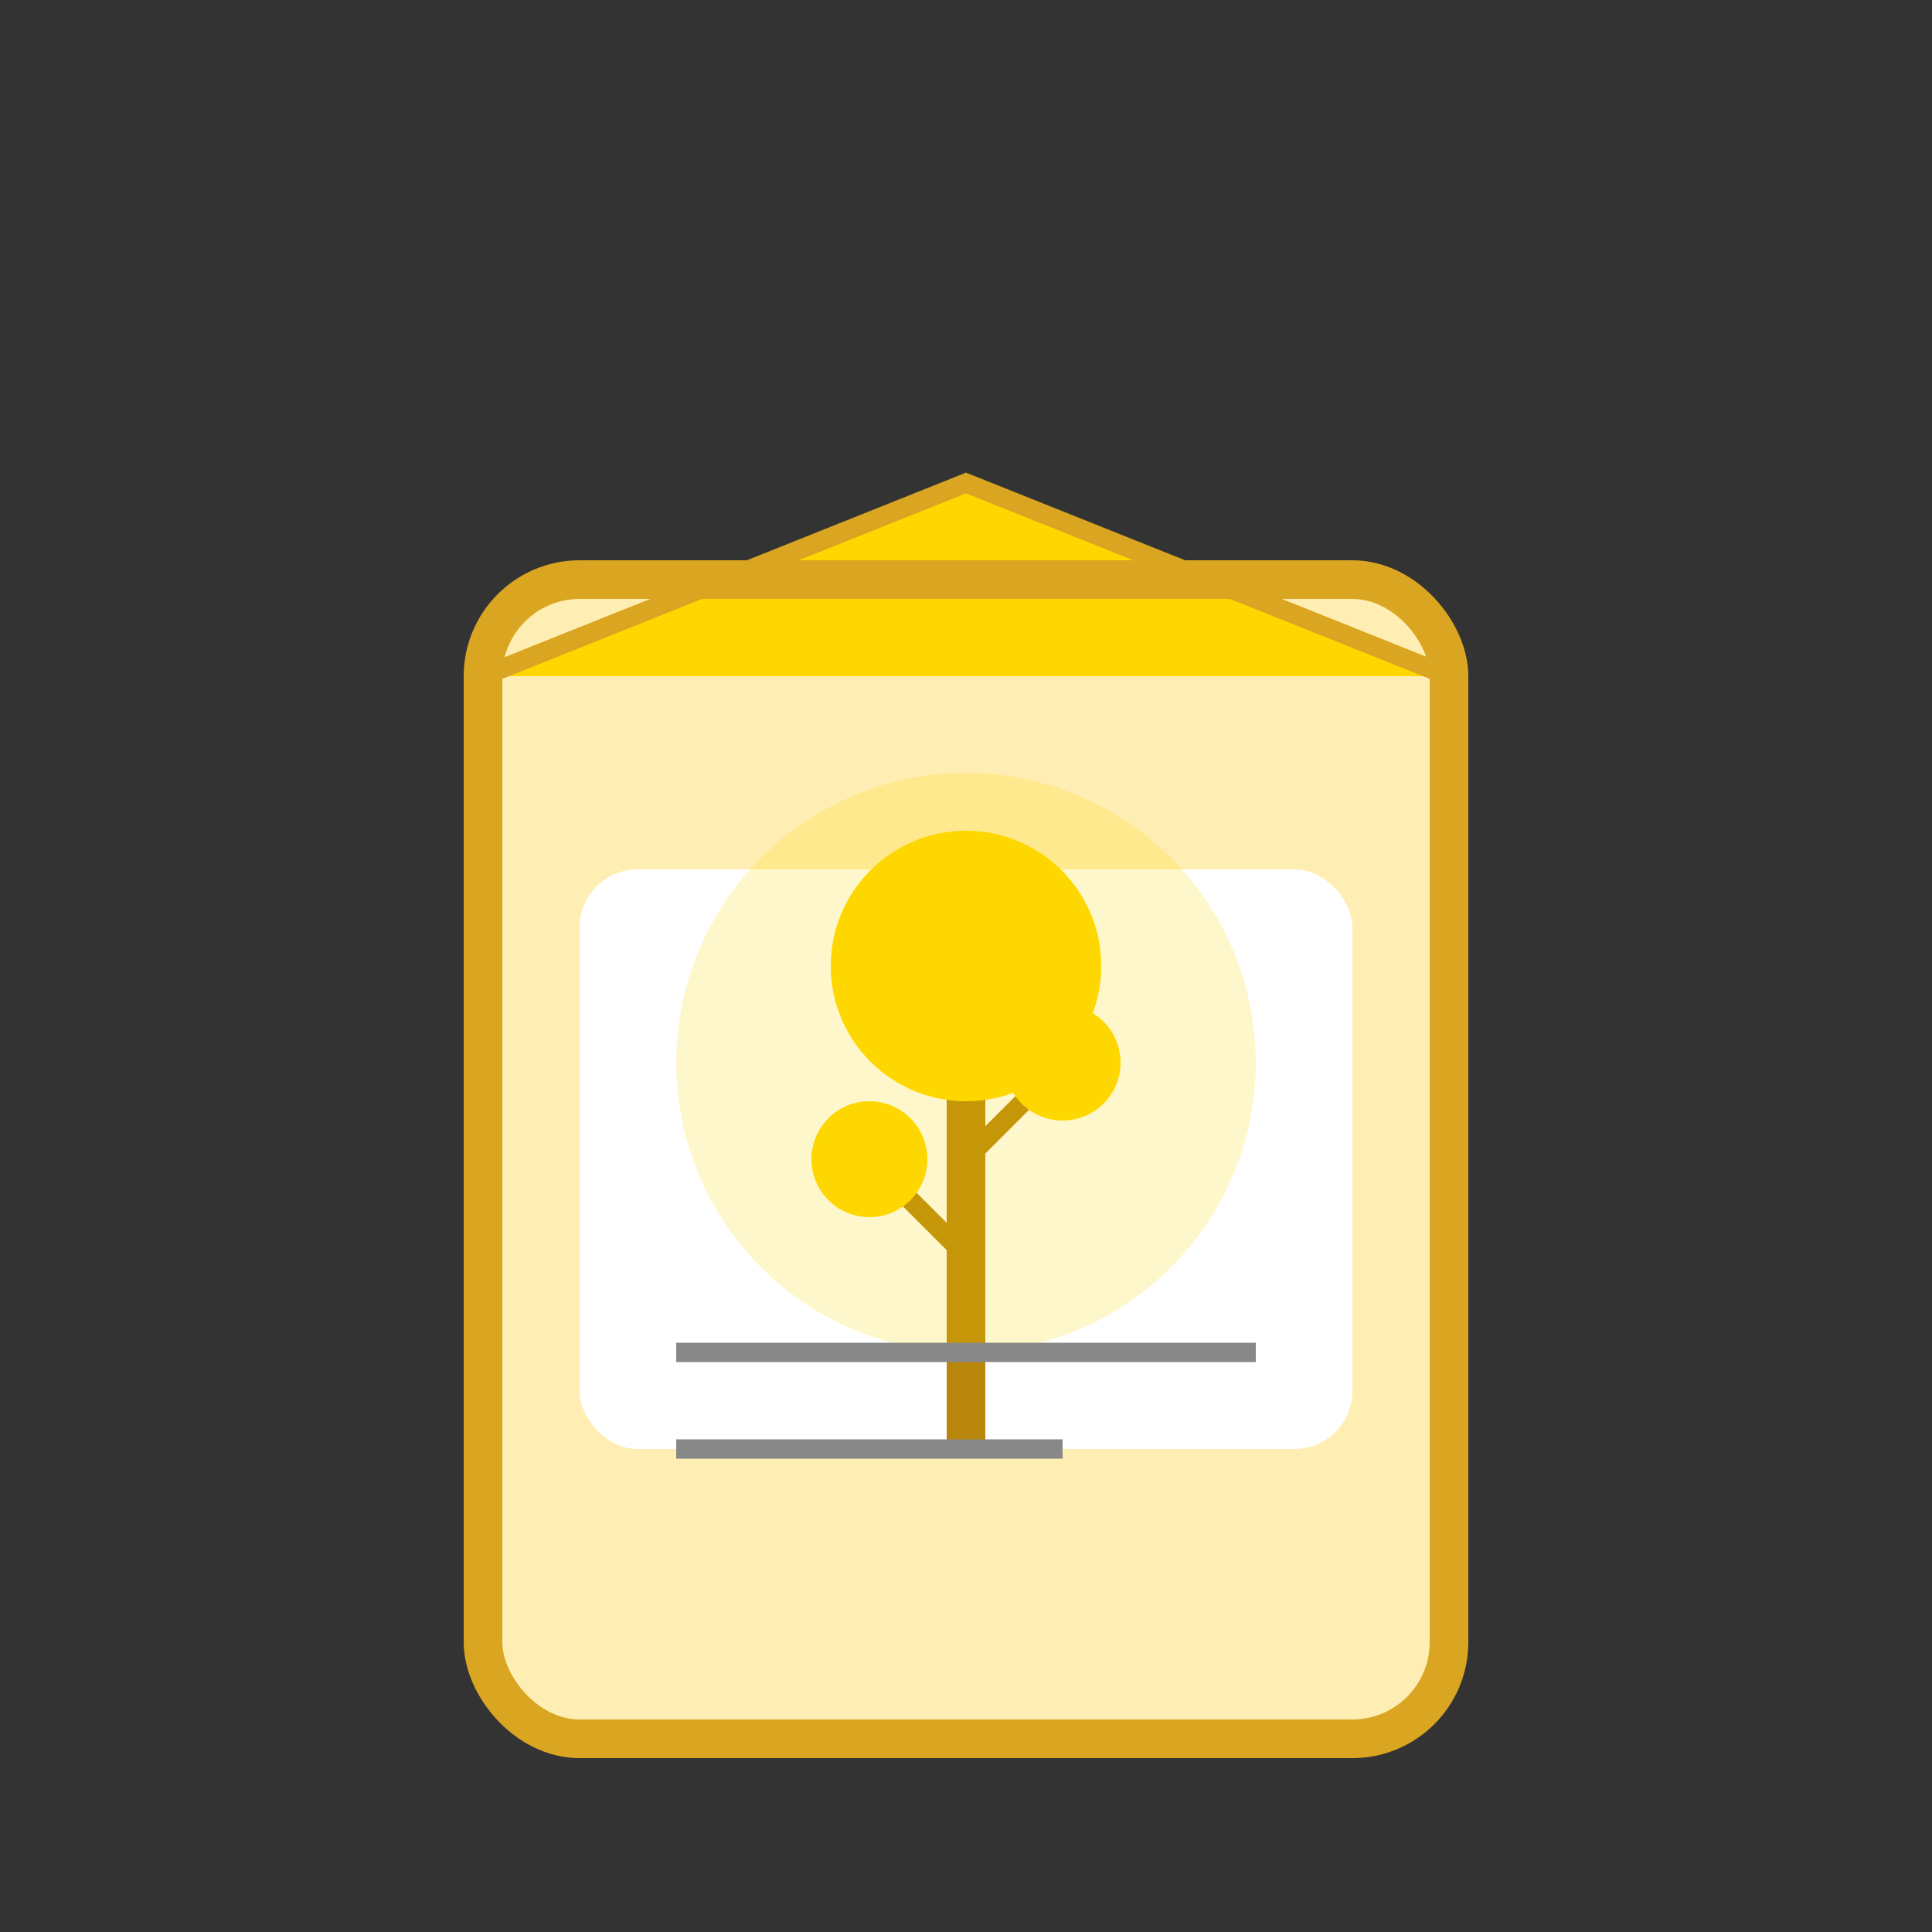 <svg xmlns="http://www.w3.org/2000/svg" viewBox="0 0 100 100">
  <rect x="0" y="0" width="100" height="100" fill="#333333" stroke="none"/>
  <!-- Seed packet -->
  <rect x="25" y="30" width="50" height="60" rx="5" ry="5" fill="#ffeeb3"/>
  
  <!-- Packet top fold -->
  <path d="M25 35 L50 25 L75 35" fill="#ffd700"/>
  <path d="M25 35 L50 25 L75 35" fill="none" stroke="#daa520" stroke-width="1"/>
  
  <!-- Packet border -->
  <rect x="25" y="30" width="50" height="60" rx="5" ry="5" fill="none" stroke="#daa520" stroke-width="2"/>
  
  <!-- Packet label -->
  <rect x="30" y="45" width="40" height="30" rx="3" ry="3" fill="#ffffff"/>
  
  <!-- Golden tree icon -->
  <path d="M50 75 L50 55" stroke="#b8860b" stroke-width="2" fill="none"/>
  <path d="M50 65 L45 60" stroke="#b8860b" stroke-width="1" fill="none"/>
  <path d="M50 60 L55 55" stroke="#b8860b" stroke-width="1" fill="none"/>
  <circle cx="50" cy="50" r="7" fill="#ffd700"/>
  <circle cx="45" cy="60" r="3" fill="#ffd700"/>
  <circle cx="55" cy="55" r="3" fill="#ffd700"/>
  
  <!-- Golden glow -->
  <circle cx="50" cy="55" r="15" fill="#ffd700" opacity="0.2"/>
  
  <!-- Text lines -->
  <line x1="35" y1="70" x2="65" y2="70" stroke="#888888" stroke-width="1"/>
  <line x1="35" y1="75" x2="55" y2="75" stroke="#888888" stroke-width="1"/>
</svg>